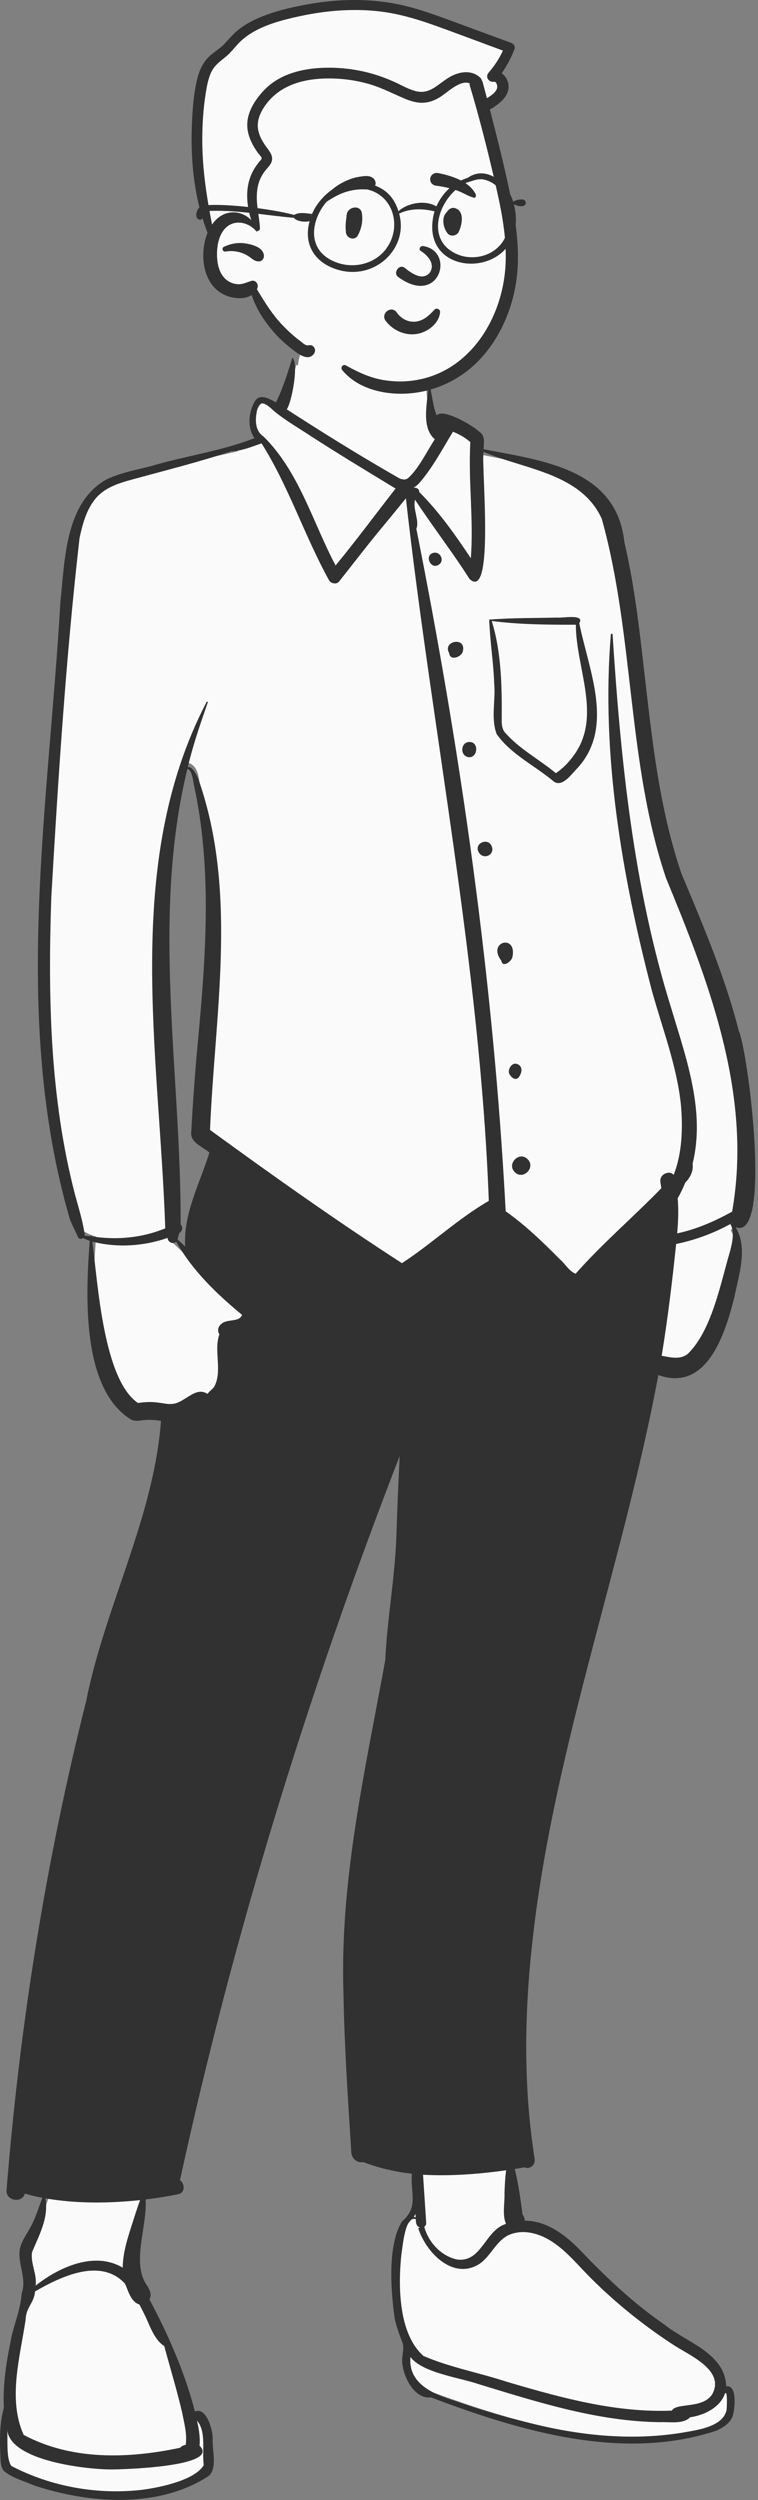 <svg width="197" height="649" viewBox="0 0 197 649" fill="none" xmlns="http://www.w3.org/2000/svg">
<rect x="0" y="0" width="197" height="649" fill="#808080" stroke="none"/>
<path fill-rule="evenodd" clip-rule="evenodd" d="M45.251 319.058C45.045 320.075 44.736 321.176 44.415 322.164C46.018 323.708 48.286 325.777 49.914 327.272C48.304 317.318 53.203 308.132 56.202 298.717C55.071 297.266 51.132 295.78 51.259 294.171C51.563 288.209 52.011 281.556 52.658 274.093C54.848 250.786 57.026 226.48 51.858 203.102C51.505 200.561 50.97 197.889 47.564 197.83C37.504 237.893 45.656 278.23 45.434 318.546L45.727 318.809L45.251 319.058ZM30.187 647.311C21.921 647.311 14.323 645.81 6.966 642.767C4.844 642.019 2.207 641.091 1.839 639.587C1.234 635.472 1.653 631.427 2.096 627.145C2.797 619.801 2.727 614.091 4.708 606.183C6.828 598.838 8.634 593.098 6.566 585.503C6.4 583.242 8.167 580.942 9.334 578.827C10.986 575.741 11.825 572.528 13.137 569.363C10.559 568.912 7.881 568.294 5.406 567.527L4.99 569.024C4.899 569.353 4.647 569.52 4.242 569.52C3.992 569.52 3.351 569.4 3.258 568.864C3.646 563.081 4.209 557.327 4.8 551.451C10.936 494.854 20.228 448.197 35.832 401.666C39.58 390.768 43.408 379.423 43.436 367.583C41.305 367.126 38.932 366.863 36.76 367.164C21.287 363.576 24.346 330.822 24.961 321.02C23.87 320.692 22.649 320.228 21.743 319.606L21.377 319.785C6.012 281.627 12.322 218.539 15.836 176.126C18.142 160.881 14.899 133.342 28.407 125.808C39.314 121.943 50.173 119.771 61.57 117.222C63.681 116.01 66.285 115.318 68.641 114.533L67.424 112.822C65.828 110.572 66.041 106.159 68.128 104.608C69.41 104.68 71.213 105.969 72.439 106.574C74.202 102.926 75.834 99.11 77.006 94.726L77.427 94.877C78.66 82.477 94.727 80.313 103.787 84.456C113.676 89.889 108.526 102.178 113.022 111.049L114.652 108.876C117.168 108.829 122.492 112.13 123.773 113.37C124.691 113.798 124.027 116.679 124.161 117.837C137.428 120.843 155.588 121.669 159.805 136.569C166.821 164.589 165.835 193.314 173.795 221.234C182.129 243.865 194.369 271.558 194.472 292.285C194.71 296.169 195.232 318.139 192.019 317.256L189.898 319.373C192.787 323.988 190.493 330.894 189.387 336.358C186.66 347.951 181.331 360.443 169.949 354.888C157.707 422.527 126.94 490.759 137.435 560.524C137.561 560.932 137.306 561.38 136.869 561.202L136.353 560.963C135.018 561.376 133.324 561.52 131.93 561.833C133.116 566.281 133.752 570.673 134.368 575.594C135.115 576.039 134.766 577.218 134.804 577.931C145.942 577.397 152.188 589.067 160.176 595.485C165.45 600.193 171.456 604.676 178.029 608.809C183.46 611.897 188.043 615.433 187.218 621.266C187.296 621.256 188.972 620.997 189.054 620.99C191.581 629.402 183.285 631.141 174.741 632.155C153.863 634.256 136.015 629.613 111.843 620.818C108.879 621.169 106.568 616.759 106.174 613.768C105.784 611.764 106.893 609.726 106.046 607.569C103.131 601.372 101.614 584.966 105.724 577.606C107.166 575.938 109.016 574.398 108.776 571.518C108.709 568.634 108.438 565.752 108.682 562.919C103.742 562.441 98.853 561.376 94.544 559.648C93.781 559.943 92.914 559.581 92.861 558.624C92.034 545.437 91.044 531.026 90.83 517.526C89.837 488.143 96.552 459.472 101.692 430.975C102.048 421.833 103.735 413.002 104.266 403.855C104.838 395.181 104.939 386.69 105.437 378.029L102.471 377.384C77.849 440.903 58.568 504.474 45.072 566.678C45.378 566.939 46.245 567.233 46.208 567.763C46.198 568.046 46.205 568.065 46.011 568.093C42.751 568.749 39.524 569.23 36.293 569.604C37.204 577.366 32.344 586.338 36.645 593.608C37.788 595.36 37.837 595.726 37.137 596.931C43.403 608.601 47.286 618.312 49.803 628.744L51.424 627.372C53.775 629.081 53.824 632.308 53.875 635.719C53.708 637.706 54.677 639.788 53.192 641.461C49.617 645.642 37.155 647.288 30.187 647.311Z" fill="#FAFAFA"/>
<path fill-rule="evenodd" clip-rule="evenodd" d="M75.981 92.857C77.69 94.242 75.907 104.236 74.53 106.275C83.844 112.278 93.257 118.143 102.865 123.642L103.86 124.209L103.829 124.2C104.228 124.38 104.903 124.539 105.299 124.46L105.571 124.37C105.627 124.352 105.659 124.344 105.644 124.356C105.804 124.271 105.96 124.181 106.111 124.078C108.851 121.576 110.847 117.337 112.993 114.04C109.339 110.814 111.16 104.526 111.308 100.231C111.999 100.214 112.08 102.408 112.278 103.044L112.389 103.651C112.653 105.073 112.953 106.521 113.496 107.842C115.076 105.839 123.077 110.573 124.576 112.096C126.209 113.138 125.708 114.991 125.687 116.62C140.87 119.577 160.231 121.657 162.271 140.734C164.672 150.968 165.955 161.384 167.141 171.814L167.334 173.479C169.408 191.426 171.249 209.596 177.104 226.78L179.341 232.121C184.182 243.704 188.903 255.381 191.994 267.569C194.39 272.77 200.771 322.406 191.173 318.577C194.455 323.937 191.999 330.99 190.859 336.72C188.498 346.125 183.784 361.496 171.102 356.964C161.54 408.123 142.598 457.411 137.809 509.46C136.254 526.378 136.287 543.498 138.928 560.311C139.285 561.908 137.759 563.319 136.201 562.619C135.418 562.843 134.589 562.91 133.787 563.062C134.711 566.785 135.253 570.672 135.744 574.477L135.799 574.899L135.801 574.901C136.185 575.327 136.373 575.867 136.356 576.478C142.15 576.498 146.998 580.242 150.858 584.221C157.552 591.233 164.619 597.918 172.63 603.422C178.364 608.088 188.423 610.823 188.746 619.498C191.673 619.002 190.973 625.405 190.454 627.095C189.846 628.991 188.079 630.082 186.385 630.927C162.02 639.1 135.184 631.14 112.019 622.363C107.959 622.901 105.058 617.522 104.624 613.977C104.181 612.019 105.22 610.117 104.615 608.21L104.415 607.686C103.686 605.769 102.997 603.895 102.582 601.863L102.521 601.44C101.533 594.423 100.738 582.541 104.494 576.671C108.874 572.912 106.607 569.31 107.046 564.303C102.721 563.809 98.444 562.83 94.397 561.27C92.801 561.611 91.409 560.317 91.304 558.768L91.148 556.29C90.331 543.398 89.481 530.492 89.269 517.572C88.27 488.258 94.906 459.57 100.131 430.938C100.645 419.9 102.75 409 103.046 397.934C103.267 391.267 103.543 384.617 103.877 377.961C80.18 439.086 60.731 501.916 46.773 565.99C48.057 566.862 48.198 569.24 46.286 569.622C43.49 570.18 40.675 570.637 37.848 570.981C38.301 577.862 34.212 587.168 38 593L38.151 593.233C38.87 594.352 39.573 595.628 38.838 596.927C43.761 606.175 48.028 615.825 50.653 626.011C53.653 624.779 55.362 630.881 55.273 633.086C55.081 635.976 56.637 640.848 54.147 642.824C41.07 651.261 23.318 649.953 9.065 645.281C6.421 644.146 3.391 643.374 1.125 641.561C0.098 640.517 0.168 638.803 0.085 637.448L0.059 636.746C-0.075 632.846 -0.062 628.873 1.004 625.031C0.719 619.467 1.549 613.827 2.641 608.383C3.341 603.989 5.357 599.814 5.628 595.379C7.058 591.41 4.478 587.699 5.172 583.733C5.738 581.316 7.512 579.228 8.539 576.977L8.611 576.816C9.54 574.769 10.206 572.648 11.011 570.548C9.469 570.254 7.946 569.892 6.445 569.457C5.727 572.061 1.571 571.326 1.693 568.671C5.107 525.855 11.89 483.277 22.389 441.622C27.288 416.986 39.938 394.016 41.844 368.875C40.327 368.59 38.598 368.516 37.111 368.688L36.933 368.71C35.983 368.828 35.07 368.995 34.051 368.514C20.978 360.433 22.322 335.672 23.314 322.12C22.724 321.922 22.16 321.678 21.646 321.373C21.192 321.711 20.503 321.731 20.237 321.107C19.568 319.533 18.708 317.995 18.126 316.395C2.978 264.264 12.651 209.329 15.7 156.189C16.889 145.272 16.898 130.45 27.734 124.433C31.37 122.709 35.474 121.969 39.349 120.975C48.243 118.32 57.533 117.131 66.147 113.734C64.142 110.948 64.619 106.883 66.289 104.081C67.614 102.063 70.156 103.607 71.727 104.465C73.541 100.755 74.785 96.799 75.981 92.857ZM51.202 628.391L51.282 628.765C51.706 630.762 52.073 632.86 51.86 634.891C57.494 640.388 31.533 641.084 28.668 641.071C22.113 641.004 2.84 638.817 1.887 630.908L1.897 631.097C2.025 633.613 1.599 638.311 2.966 640.171C13.301 645.552 25.326 647.681 36.894 646.355L37.309 646.299C41.921 645.665 50.678 643.798 52.954 639.951C52.451 636.369 53.686 631.238 51.202 628.391ZM32.507 592.86C26.18 585.967 15.787 591.006 9.115 594.849C8.863 597.868 6.749 598.978 6.664 602.145C5.242 611.816 1.966 622.749 6.14 632.087C18.58 638.752 33.374 638.301 46.833 635.432C47.185 634.973 47.63 634.835 48.266 634.661C48.666 631.827 47.857 628.979 47.322 626.228C45.976 620.447 44.236 614.771 42.687 609.042C39.913 607.249 38.899 603.481 37.451 600.64C37.058 599.843 36.657 599.046 36.235 598.255C33.977 597.515 33.385 594.816 32.507 592.86ZM106.675 611.873C105.995 618.824 112.77 621.596 118.247 623.264C124.411 625.457 130.727 627.278 137.078 628.852C150.089 632.207 163.654 633.677 176.99 631.574L177.222 631.532C181.07 630.854 187.964 630.04 188.838 625.58L188.848 625.478C188.907 624.748 189.021 621.997 188.746 621.294C188.645 621.292 188.547 621.27 188.452 621.223C187.337 624.792 183.275 626.962 179.36 627.522C177.514 629.378 174.112 628.689 171.651 628.795C155.404 628.634 139.784 623.6 124.389 618.92C119.49 617.216 109.726 615.995 106.675 611.873ZM108.071 576.091C105.251 575.097 104.716 583.002 104.355 584.932C103.447 593.095 103.468 605.823 110.07 611.612C116.959 614.565 124.394 615.92 131.5 618.244L133.182 618.738C146.651 622.685 160.492 626.375 174.629 625.793C175.696 623.658 182.465 625.433 185.047 621.628C188.509 615.586 179.765 611.693 175.627 609.119C167.681 604.014 160.259 598.078 153.566 591.41C150.419 588.277 147.54 584.689 143.844 582.17L143.651 582.04C140.485 579.939 136.421 578.636 132.702 580.016C129.081 581.357 127.752 585.497 124.715 587.636C117.947 592.026 111.015 585.087 108.817 578.807L108.751 578.617C108.672 578.421 108.887 578.303 109.05 578.355C109.034 578.294 109.023 578.23 109.01 578.169C108.157 577.945 108.076 576.881 108.071 576.091ZM11.81 570.696C12.694 575.697 10.203 580.185 8.345 584.609C7.844 587.543 9.683 590.354 9.258 593.339C15.342 588.558 24.551 584.319 31.892 588.685C31.932 584.468 33.382 580.376 34.642 576.39L35.154 574.808C35.552 573.58 35.958 572.356 36.407 571.148C28.232 572.002 19.956 572.088 11.81 570.696ZM131.535 563.405C124.381 564.393 117.148 564.96 109.945 564.562L110.764 576.994C110.797 577.503 110.582 577.857 110.263 578.059C111.325 582.098 114.668 585.693 118.813 586.567C125.215 587.395 126.076 578.898 131.513 577.328C130.472 574.987 131.218 571.911 131.116 569.363C131.173 567.358 131.276 565.373 131.535 563.405ZM107.977 574.655C107.838 574.94 107.676 575.206 107.498 575.463C107.687 575.481 107.869 575.538 108.04 575.641C108.021 575.314 107.999 574.984 107.977 574.655ZM43.545 321.362C37.284 323.533 30.451 323.978 24.001 322.328C25.416 332.941 26.837 358.082 35.851 364.212C37.374 363.993 38.904 363.885 40.442 364.039C41.357 364.13 42.263 364.278 43.17 364.419C43.511 364.466 44.19 364.502 44.624 364.471L44.697 364.465C44.583 364.473 44.493 364.472 44.614 364.463L44.798 364.454L44.893 364.447C48.019 364.166 50.839 359.747 53.932 361.867C54.386 361.179 55.072 360.738 55.6 360.125C57.947 356.011 55.453 350.716 57.022 346.379C56.429 345.568 56.625 344.354 57.555 343.66C59.005 342.326 62.071 343.32 62.905 341.405C62.848 341.509 62.844 341.389 62.866 341.326L62.872 341.313L62.724 341.191C56.319 335.882 50.125 329.949 45.927 322.583L45.786 322.335C44.983 323.115 43.663 322.519 43.545 321.362ZM189.813 317.76C185.402 320.176 180.653 321.926 175.726 322.938C174.714 332.637 173.551 342.34 171.965 351.959L172.341 352.026C174.541 352.429 176.858 352.972 178.759 351.454C185.017 345.366 187.272 333.122 189.729 324.853L189.826 324.477C190.343 322.449 190.935 319.643 189.813 317.76ZM125.673 117.299C125.016 120.591 128.641 156.433 122.03 150.302C117.557 143.269 112.439 136.688 107.865 129.728C107.235 132.216 109.079 135.173 108.207 137.282C119.848 195.675 128.294 254.968 131.423 314.453C136.568 318.07 141.08 322.455 145.503 326.898C146.881 328.072 147.882 329.99 149.594 330.664C156.542 322.799 164.569 315.981 171.875 308.458C171.807 307.942 171.73 307.428 171.642 306.914C171.278 304.778 174.023 303.695 175.083 305.006C177.299 299.374 177.506 292.755 176.957 286.713C175.88 276.557 172.094 266.853 169.39 257.065C161.595 227.123 156.201 195.711 158.754 164.715C158.791 164.427 159.173 164.423 159.207 164.714C161.325 197.462 164.626 230.3 174.462 261.776L174.696 262.554C178.539 275.276 183.293 288.761 180.003 302.103C180.276 303.899 179.415 305.689 178.114 306.98C177.534 308.383 176.889 309.773 176.123 311.082C176.387 314.121 176.26 317.166 175.992 320.189C181.048 319.106 185.764 317.034 190.274 314.537C190.541 313.013 190.776 311.484 190.958 309.949C194.459 281.483 183.782 253.799 173.099 227.957C162.92 197.842 164.908 165.16 156.401 134.695C151.019 122.815 136.319 121.881 125.673 117.299ZM67.975 115.092L67.625 115.214C65.174 116.078 62.717 117.08 60.096 117.154C51.873 119.893 43.441 121.996 35.082 124.282L34.273 124.503C30.705 125.485 27.102 126.607 24.694 129.607C22.386 132.484 21.42 136.188 20.666 139.726C17.13 170.639 15.127 201.864 13.331 232.962C12.45 258.855 12.952 285.18 19.564 310.375C20.497 313.827 21.633 317.291 22.035 320.837C22.515 320.843 22.998 320.877 23.483 320.925C23.49 320.693 23.842 320.731 23.817 320.958C30.241 321.972 36.918 321.372 42.946 318.878C41.457 273.52 31.778 224.291 53.702 182.212C53.791 182.052 54.064 182.162 54.002 182.34L53.462 183.9C51.723 188.929 50.024 193.966 48.801 199.152C50.544 198.893 51.814 202.978 52.144 203.979C61.646 232.856 55.793 263.669 54.584 293.326C70.944 305.232 87.463 316.943 104.465 327.917C112.188 322.894 119.104 316.307 127.038 311.752C124.771 250.484 112.281 189.865 105.492 129.354C102.974 132.487 100.41 135.583 97.849 138.679C94.555 142.726 91.371 146.879 88.123 150.965C87.451 151.813 85.987 151.484 85.509 150.629C79.112 139.059 75.045 126.28 67.975 115.092ZM48.691 199.614C39.254 238.503 47.095 278.551 46.947 317.883C47.649 318.505 47.389 319.683 46.569 320.11C46.449 320.652 46.306 321.19 46.139 321.729C46.798 322.354 47.46 322.976 48.13 323.591C47.62 315.028 51.926 307.25 54.421 299.211C52.627 297.609 49.266 296.617 49.714 293.692C50.061 287.333 50.504 280.977 51.041 274.633L51.373 271.081C53.465 248.564 55.242 225.68 50.324 203.412L50.295 203.243C50.134 202.269 49.827 199.812 48.691 199.614ZM190.236 317.53L190.16 317.571L190.331 317.716C190.296 317.657 190.265 317.594 190.236 317.53ZM133.784 304.279C131.596 302.134 134.974 298.731 137.133 300.928C139.318 303.078 135.939 306.48 133.784 304.279ZM132.342 278.764C131.859 277.495 133.203 275.482 134.625 276.326L134.669 276.353L134.688 276.326C136.034 277.121 135.538 278.768 134.748 279.75C133.872 280.652 132.782 279.581 132.342 278.764ZM130.288 249.388C126.483 244.399 134.478 242.353 133.168 248.494C132.888 249.643 130.587 251.318 130.288 249.388ZM124.662 221.593C122.642 219.123 126.984 216.997 127.892 219.946C128.412 221.913 125.96 223.126 124.662 221.593ZM144.867 160.318C146.062 160.504 152.108 159.268 150.553 161.787C152.985 173.95 159.826 188.79 150.059 199.418L149.972 199.504C148.531 200.944 146.228 204.367 144.024 202.956C139.131 198.826 132.827 195.874 129.088 190.588C127.516 186.441 128.854 181.807 128.438 177.469C128.261 171.981 127.348 166.544 127.152 161.065C127.144 160.799 127.431 160.713 127.611 160.825C133.349 160.369 139.117 160.47 144.867 160.318ZM127.806 161.21C130.402 169.666 130.461 178.707 130.392 187.472C130.432 188.375 130.592 189.254 131.063 189.945C134.773 194.324 140.06 197.068 144.465 200.705C146.248 199.539 147.66 198.049 148.924 196.359C156.664 186.222 149.651 173.463 149.66 162.176L148.667 162.178C141.72 162.187 134.707 162.096 127.806 161.21ZM121.966 192.615L122.033 192.615C124.695 192.622 124.084 197.136 121.572 196.517C119.454 196.015 119.778 192.642 121.966 192.615ZM116.744 169.57C114.899 166.425 120.986 165.208 120.345 168.841L120.359 168.692C120.362 168.663 120.364 168.637 120.367 168.615L120.321 168.955C120.099 170.562 116.93 171.713 116.744 169.57ZM112.658 143.521C114.349 143.073 115.597 145.451 114.146 146.516C111.989 148.145 110.132 144.088 112.658 143.521ZM71.183 106.679L70.977 106.488C68.769 104.459 67.115 103.445 66.625 107.579C66.284 109.595 66.577 112.138 68.508 113.33C77.754 122.48 81.259 135.542 87.216 146.795C92.596 140.274 97.603 133.486 102.806 126.834C95.638 122.462 88.399 118.125 81.329 113.563C77.949 111.315 74.313 109.268 71.183 106.679ZM117.729 112.072C114.948 116.615 112.381 121.529 108.835 125.549C108.383 126.003 107.913 126.364 107.428 126.638C108.122 126.438 109.04 126.957 108.953 127.719C114.115 132.868 118.335 138.859 122.366 144.92C123.137 134.893 121.668 124.824 122.237 114.782C120.927 113.576 119.366 112.751 117.729 112.072Z" fill="#313131"/>
<path fill-rule="evenodd" clip-rule="evenodd" d="M104.194 100.853C99.314 100.882 95.166 99.493 92.001 97.196C88.052 95.784 83.288 93.606 80.395 91.32C79.266 91.609 77.915 90.407 77.052 89.772C71.681 85.751 67.466 79.866 66.217 73.97C64.289 76.41 61.545 76.512 58.916 75.299C53.406 72.166 53.612 65.569 55.596 60.64C51.425 51.258 48.535 26.49 54.901 16.494C56.203 14.998 58.114 14.104 59.49 12.57C60.714 11.231 61.879 9.86 63.303 8.801C67.649 5.484 75.134 3.718 79.821 2.888C99.386 -1.354 114.418 6.269 132.14 12.7C131.12 15.257 129.71 17.589 128.093 19.764C132.492 21.41 130.471 25.113 127.058 26.989L125.026 25.999C128.194 37.363 135.484 65.621 132.338 74.696C129.83 88.854 118.822 100.956 104.194 100.853Z" fill="#FAFAFA"/>
<path fill-rule="evenodd" clip-rule="evenodd" d="M107.02 102.072C100.683 102.724 93.155 101.222 88.931 96.061C88.805 95.906 88.749 95.732 88.746 95.563C88.742 95.375 88.805 95.193 88.914 95.052C89.028 94.904 89.191 94.8 89.377 94.767C89.534 94.739 89.713 94.757 89.897 94.861L90.286 95.077C93.171 96.675 96.167 98.038 99.436 98.621C102.803 99.221 106.231 99.154 109.567 98.391C115.645 97.003 120.563 93.461 124.183 88.791C128.223 83.58 130.649 76.964 131.268 70.348C132.017 62.331 130.279 54.362 128.481 46.598C126.591 38.441 124.525 30.326 122.126 22.304C122.054 22.063 122.034 21.837 122.055 21.629C121.347 21.351 120.594 21.428 119.844 21.681C118.475 22.145 117.11 23.191 115.972 24.054C115.56 24.367 115.177 24.657 114.832 24.894C113.421 25.862 111.878 26.558 110.154 26.668C108.359 26.782 106.601 26.223 104.971 25.523C104.144 25.168 103.329 24.799 102.518 24.432C100.208 23.386 97.926 22.351 95.431 21.678C92.089 20.776 88.639 20.332 85.177 20.363C79 20.42 72.803 22.014 69.017 27.253C67.484 29.375 66.484 31.814 67.264 34.433C67.688 35.858 68.488 37.151 69.362 38.34L69.662 38.745C70.141 39.398 70.558 40.049 70.683 40.741C70.788 41.321 70.706 41.935 70.293 42.607C70.033 43.031 69.702 43.41 69.37 43.789C69.13 44.062 68.889 44.334 68.682 44.628C68.264 45.219 67.895 45.856 67.605 46.52C67.038 47.821 66.797 49.22 66.747 50.631C66.686 52.333 66.924 53.998 67.161 55.665C67.329 56.848 67.497 58.031 67.564 59.229C67.576 59.438 67.512 59.594 67.423 59.709C67.314 59.85 67.154 59.939 66.973 59.964C66.918 59.971 66.861 59.972 66.803 59.967C66.832 60.083 66.856 60.198 66.878 60.315C66.763 60.167 66.641 60.023 66.513 59.885C66.504 59.88 66.496 59.876 66.488 59.872C66.355 59.799 66.243 59.687 66.172 59.544C65.99 59.374 65.796 59.212 65.594 59.061C64.54 58.273 63.309 57.805 62.074 57.789C60.884 57.775 59.691 58.181 58.773 59.039C56.95 60.745 56.416 63.529 56.397 65.92C56.377 68.361 56.941 71.29 59.063 72.805C59.914 73.413 60.954 73.778 62.001 73.788C62.87 73.797 63.7 73.489 64.518 73.196C64.771 73.105 65.022 73.015 65.272 72.934C65.557 72.841 65.816 72.847 66.042 72.915C66.297 72.991 66.513 73.149 66.675 73.36C66.835 73.57 66.941 73.832 66.974 74.108C67.005 74.374 66.969 74.651 66.856 74.9C66.828 74.963 66.798 75.024 66.767 75.084L67.234 75.853C69.021 78.792 70.84 81.677 73.225 84.204C74.593 85.654 76.044 87.022 77.636 88.22L77.865 88.391C78.003 88.492 78.155 88.616 78.317 88.749C78.782 89.13 79.338 89.641 79.857 89.661C80.011 89.667 80.146 89.648 80.268 89.632C80.564 89.593 80.812 89.581 81.056 89.681C81.252 89.761 81.456 89.911 81.665 90.22C81.806 90.43 81.879 90.692 81.879 90.959C81.879 91.227 81.805 91.494 81.675 91.706C81.404 92.144 81.077 92.415 80.722 92.57C80.326 92.741 79.889 92.767 79.435 92.683C78.315 92.473 77.076 91.543 76.287 90.936L76.134 90.819C74.386 89.483 72.73 88.004 71.274 86.35C68.794 83.533 66.567 80.214 65.423 76.587C64.617 77.118 63.621 77.37 62.579 77.41C61.062 77.468 59.456 77.076 58.273 76.513C55.665 75.273 54.08 72.928 53.338 70.231C52.476 67.098 52.756 63.497 53.847 60.683C53.879 60.602 53.912 60.52 53.946 60.437C50.586 51.902 49.553 42.424 49.841 33.315C49.975 29.051 50.265 24.578 51.268 20.419C51.718 18.555 52.499 16.78 53.746 15.313C54.458 14.476 55.33 13.825 56.207 13.175C56.966 12.613 57.728 12.051 58.37 11.349L58.673 11.015C58.739 10.943 58.804 10.87 58.87 10.798C59.977 9.574 61.056 8.386 62.4 7.383C63.958 6.219 65.678 5.308 67.465 4.551C71.316 2.922 75.46 1.945 79.559 1.19C88.428 -0.445 97.532 -0.526 106.292 1.772C110.365 2.84 114.317 4.302 118.263 5.763C118.63 5.898 118.996 6.034 119.362 6.169C122.429 7.301 125.497 8.429 128.565 9.556C129.991 10.08 131.417 10.604 132.843 11.128C133.152 11.242 133.455 11.487 133.628 11.792C133.796 12.089 133.846 12.435 133.71 12.781C132.835 15.003 131.731 17.088 130.388 19.035C130.855 19.354 131.252 19.777 131.553 20.273C131.933 20.9 132.158 21.642 132.173 22.429C132.224 25.066 129.831 26.854 127.846 28.147C127.66 28.267 127.477 28.338 127.3 28.371C129.224 35.747 131.066 43.148 132.631 50.608L132.738 51.125C134.351 58.932 135.391 66.899 133.866 74.809C132.553 81.621 129.504 88.195 124.738 93.27C120.068 98.243 113.801 101.374 107.02 102.072ZM65.295 57.162C64.465 54.522 64.025 51.65 64.343 48.973C64.543 47.291 65.047 45.672 65.868 44.189C66.339 43.34 66.912 42.553 67.538 41.813L67.754 41.564C67.863 41.437 67.972 41.321 68.005 41.174C68.025 41.089 68.005 40.996 67.954 40.885C67.839 40.639 67.627 40.402 67.428 40.17C67.302 40.023 67.179 39.879 67.075 39.738C65.257 37.27 63.9 34.331 64.341 31.201C64.771 28.148 66.767 25.301 68.892 23.156C73.571 18.433 80.826 17.347 87.18 17.608C90.88 17.759 94.573 18.413 98.096 19.555C99.833 20.118 101.532 20.804 103.182 21.59L103.548 21.766C103.745 21.862 103.942 21.959 104.139 22.056C105.429 22.69 106.725 23.331 108.125 23.676C110.86 24.349 112.716 22.931 114.666 21.5C115.334 21.01 116.013 20.513 116.734 20.077L116.883 19.989C118.184 19.233 119.74 18.724 121.235 18.746C122.534 18.766 123.787 19.182 124.807 20.165C125.016 20.366 125.137 20.587 125.193 20.806C125.306 20.965 125.397 21.154 125.457 21.377C125.822 22.752 126.186 24.128 126.548 25.504L126.845 25.312C127.723 24.74 128.678 24.087 129.109 23.13C129.275 22.762 129.251 22.148 129.042 21.697C128.969 21.539 128.872 21.399 128.739 21.312C128.642 21.248 128.524 21.218 128.388 21.229C128.057 21.272 127.754 21.224 127.496 21.114C127.199 20.988 126.962 20.781 126.808 20.532C126.65 20.276 126.579 19.975 126.617 19.663C126.65 19.395 126.765 19.116 126.993 18.852C128.491 17.121 129.753 15.211 130.712 13.138L124.369 10.785C122.108 9.947 119.846 9.109 117.583 8.275L116.344 7.819C112.229 6.305 108.091 4.827 103.811 3.852C95.307 1.916 86.439 2.371 77.959 4.194L77.446 4.305C73.888 5.083 70.281 6.024 67.014 7.66C65.411 8.464 63.887 9.44 62.578 10.674C62 11.219 61.478 11.816 60.955 12.411C60.222 13.246 59.489 14.079 58.618 14.782L57.81 15.431C56.607 16.403 55.522 17.35 54.843 18.857C54.134 20.433 53.795 22.173 53.519 23.869C52.822 28.141 52.546 32.482 52.573 36.809C52.617 44.075 53.718 51.193 55.109 58.286C56.225 56.685 57.792 55.443 59.804 55.178C61.116 55.006 62.416 55.251 63.544 55.833C64.196 56.169 64.79 56.617 65.295 57.162ZM63.187 65.79C61.718 65.219 60.175 65.032 58.621 65.305C58.458 65.334 58.303 65.3 58.172 65.224C58.04 65.147 57.935 65.025 57.879 64.89C57.813 64.734 57.81 64.566 57.868 64.416C57.918 64.286 58.013 64.16 58.189 64.076C59.872 63.271 61.743 62.916 63.6 63.168L63.783 63.194C64.733 63.336 66.067 63.633 67.069 64.218C67.855 64.677 68.431 65.31 68.574 66.138C68.648 66.569 68.542 67.019 68.294 67.345C68.054 67.66 67.688 67.871 67.214 67.857C66.377 67.833 65.882 67.479 65.286 67.02C65.214 66.964 65.14 66.907 65.063 66.849C64.487 66.418 63.858 66.051 63.187 65.79Z" fill="#313131"/>
<path fill-rule="evenodd" clip-rule="evenodd" d="M103.954 86.162C102.489 85.563 101.181 84.564 100.225 83.287C99.893 82.843 99.807 82.375 99.876 81.946C99.955 81.464 100.239 81.028 100.627 80.735C101.016 80.441 101.503 80.296 101.974 80.37C102.383 80.434 102.79 80.658 103.112 81.124L103.18 81.217C103.748 81.987 104.489 82.619 105.333 83.027C106.146 83.419 107.055 83.603 107.997 83.496C109.789 83.293 111.025 82.322 112.338 81.002C112.501 80.836 112.664 80.664 112.828 80.49C112.931 80.331 113.075 80.23 113.234 80.176C113.411 80.117 113.611 80.12 113.794 80.184C113.971 80.246 114.129 80.363 114.235 80.519C114.335 80.667 114.392 80.85 114.374 81.061C114.254 82.428 113.54 83.648 112.527 84.606C111.402 85.67 109.91 86.406 108.506 86.665C106.958 86.949 105.382 86.745 103.954 86.162ZM109.235 65.07C110.882 66.073 113.39 68.411 111.619 70.896C109.534 73.088 106.533 70.575 105.054 69.439C103.683 68.558 102.142 70.823 103.415 71.852C114.101 79.779 118.438 65.332 110.068 63.891C109.146 63.733 108.804 64.76 109.235 65.07ZM90.085 55.848C90.266 53.586 93.705 53.072 94.047 55.311C94.353 57.316 93.993 59.158 93.091 60.963C92.23 62.688 90.065 61.883 89.901 60.313C89.682 58.208 89.971 57.255 90.085 55.848ZM116.258 54.846C116.737 54.217 117.429 53.788 118.258 54.031C120.849 54.789 120.086 58.475 119.176 60.269C118.681 61.243 117.083 61.49 116.361 60.632C115.184 59.233 114.62 56.44 116.117 55.062C116.157 54.991 116.202 54.919 116.258 54.846ZM93.055 45.95L93.464 45.878C94.73 45.658 96.304 45.448 97.2 46.468C97.675 47.008 97.838 48.014 97.2 48.531C96.077 49.442 94.835 49.089 93.489 49.166C92.38 49.23 91.314 49.414 90.246 49.72C87.902 50.391 85.992 51.617 83.99 52.962C83.727 53.139 83.459 52.802 83.585 52.556C84.74 50.288 86.98 48.425 89.223 47.289C90.42 46.683 91.73 46.18 93.055 45.95ZM113.896 44.934L114.209 44.998C117.618 45.712 122.047 47.138 123.661 50.493C123.722 50.967 123.657 51.069 123.605 51.136L123.587 51.158C123.543 51.214 123.509 51.293 123.303 51.357C123.247 51.343 123.189 51.329 123.131 51.314C122.391 51.12 121.806 50.852 121.239 50.574L120.624 50.271C119.911 49.92 119.192 49.583 118.43 49.334C116.803 48.802 115.13 48.428 113.431 48.228C113.063 48.184 112.708 48.06 112.428 47.846C112.163 47.644 111.96 47.363 111.867 46.99C111.747 46.508 111.782 46.143 112.04 45.707C112.234 45.38 112.512 45.154 112.832 45.024C113.157 44.891 113.528 44.86 113.896 44.934Z" fill="#313131"/>
<path fill-rule="evenodd" clip-rule="evenodd" d="M129.609 64.013C126.946 66.74 122.499 67.522 118.955 66.06C109.856 62.293 114.31 50.543 121.327 47.387C122.204 47.171 123.375 46.657 124.443 46.54C124.539 46.493 124.749 46.629 125.004 46.501C132.742 47.357 134.504 59.26 129.609 64.013ZM100.26 64.711C97.272 68.637 91.719 69.848 87.181 68.023C78.216 64.525 81.396 54.105 87.529 50.021C100.485 45.197 105.836 57.471 100.26 64.711ZM80.826 56.011C80.818 56.007 80.81 56.005 80.801 56.001C80.849 55.981 80.896 55.96 80.943 55.939C80.928 55.979 80.911 56.018 80.896 56.058C80.873 56.042 80.853 56.023 80.826 56.011ZM135.777 51.767C135.045 51.769 133.989 51.888 133.383 52.39C131.89 47.401 126.378 42.783 121.585 46.15C117.811 47.353 115.01 50.02 113.418 53.567C110.548 51.875 106.034 52.598 103.545 54.835C101.915 49.498 97.904 47.629 93.129 47.353C87.917 46.507 82.722 51.522 81.101 55.546C79.754 55.394 77.74 54.969 76.472 55.793C68.243 53.655 53.857 52.476 52.184 53.664C50.992 54.117 50.338 56.905 52.003 57.056C53.454 56.852 51.834 55.013 53.296 54.812C61.09 54.334 68.655 55.889 76.366 56.541C77.055 57.459 79.279 57.766 80.466 57.397C78.597 64.222 82.631 68.866 88.676 70.257C98.037 72.387 106.181 64.09 103.733 55.459C106.569 54.062 109.83 54.122 112.919 54.858C107.758 73.682 138.353 72.837 133.574 53.035C136.754 54.603 137.445 52.083 135.777 51.767Z" fill="#313131"/>
</svg>
